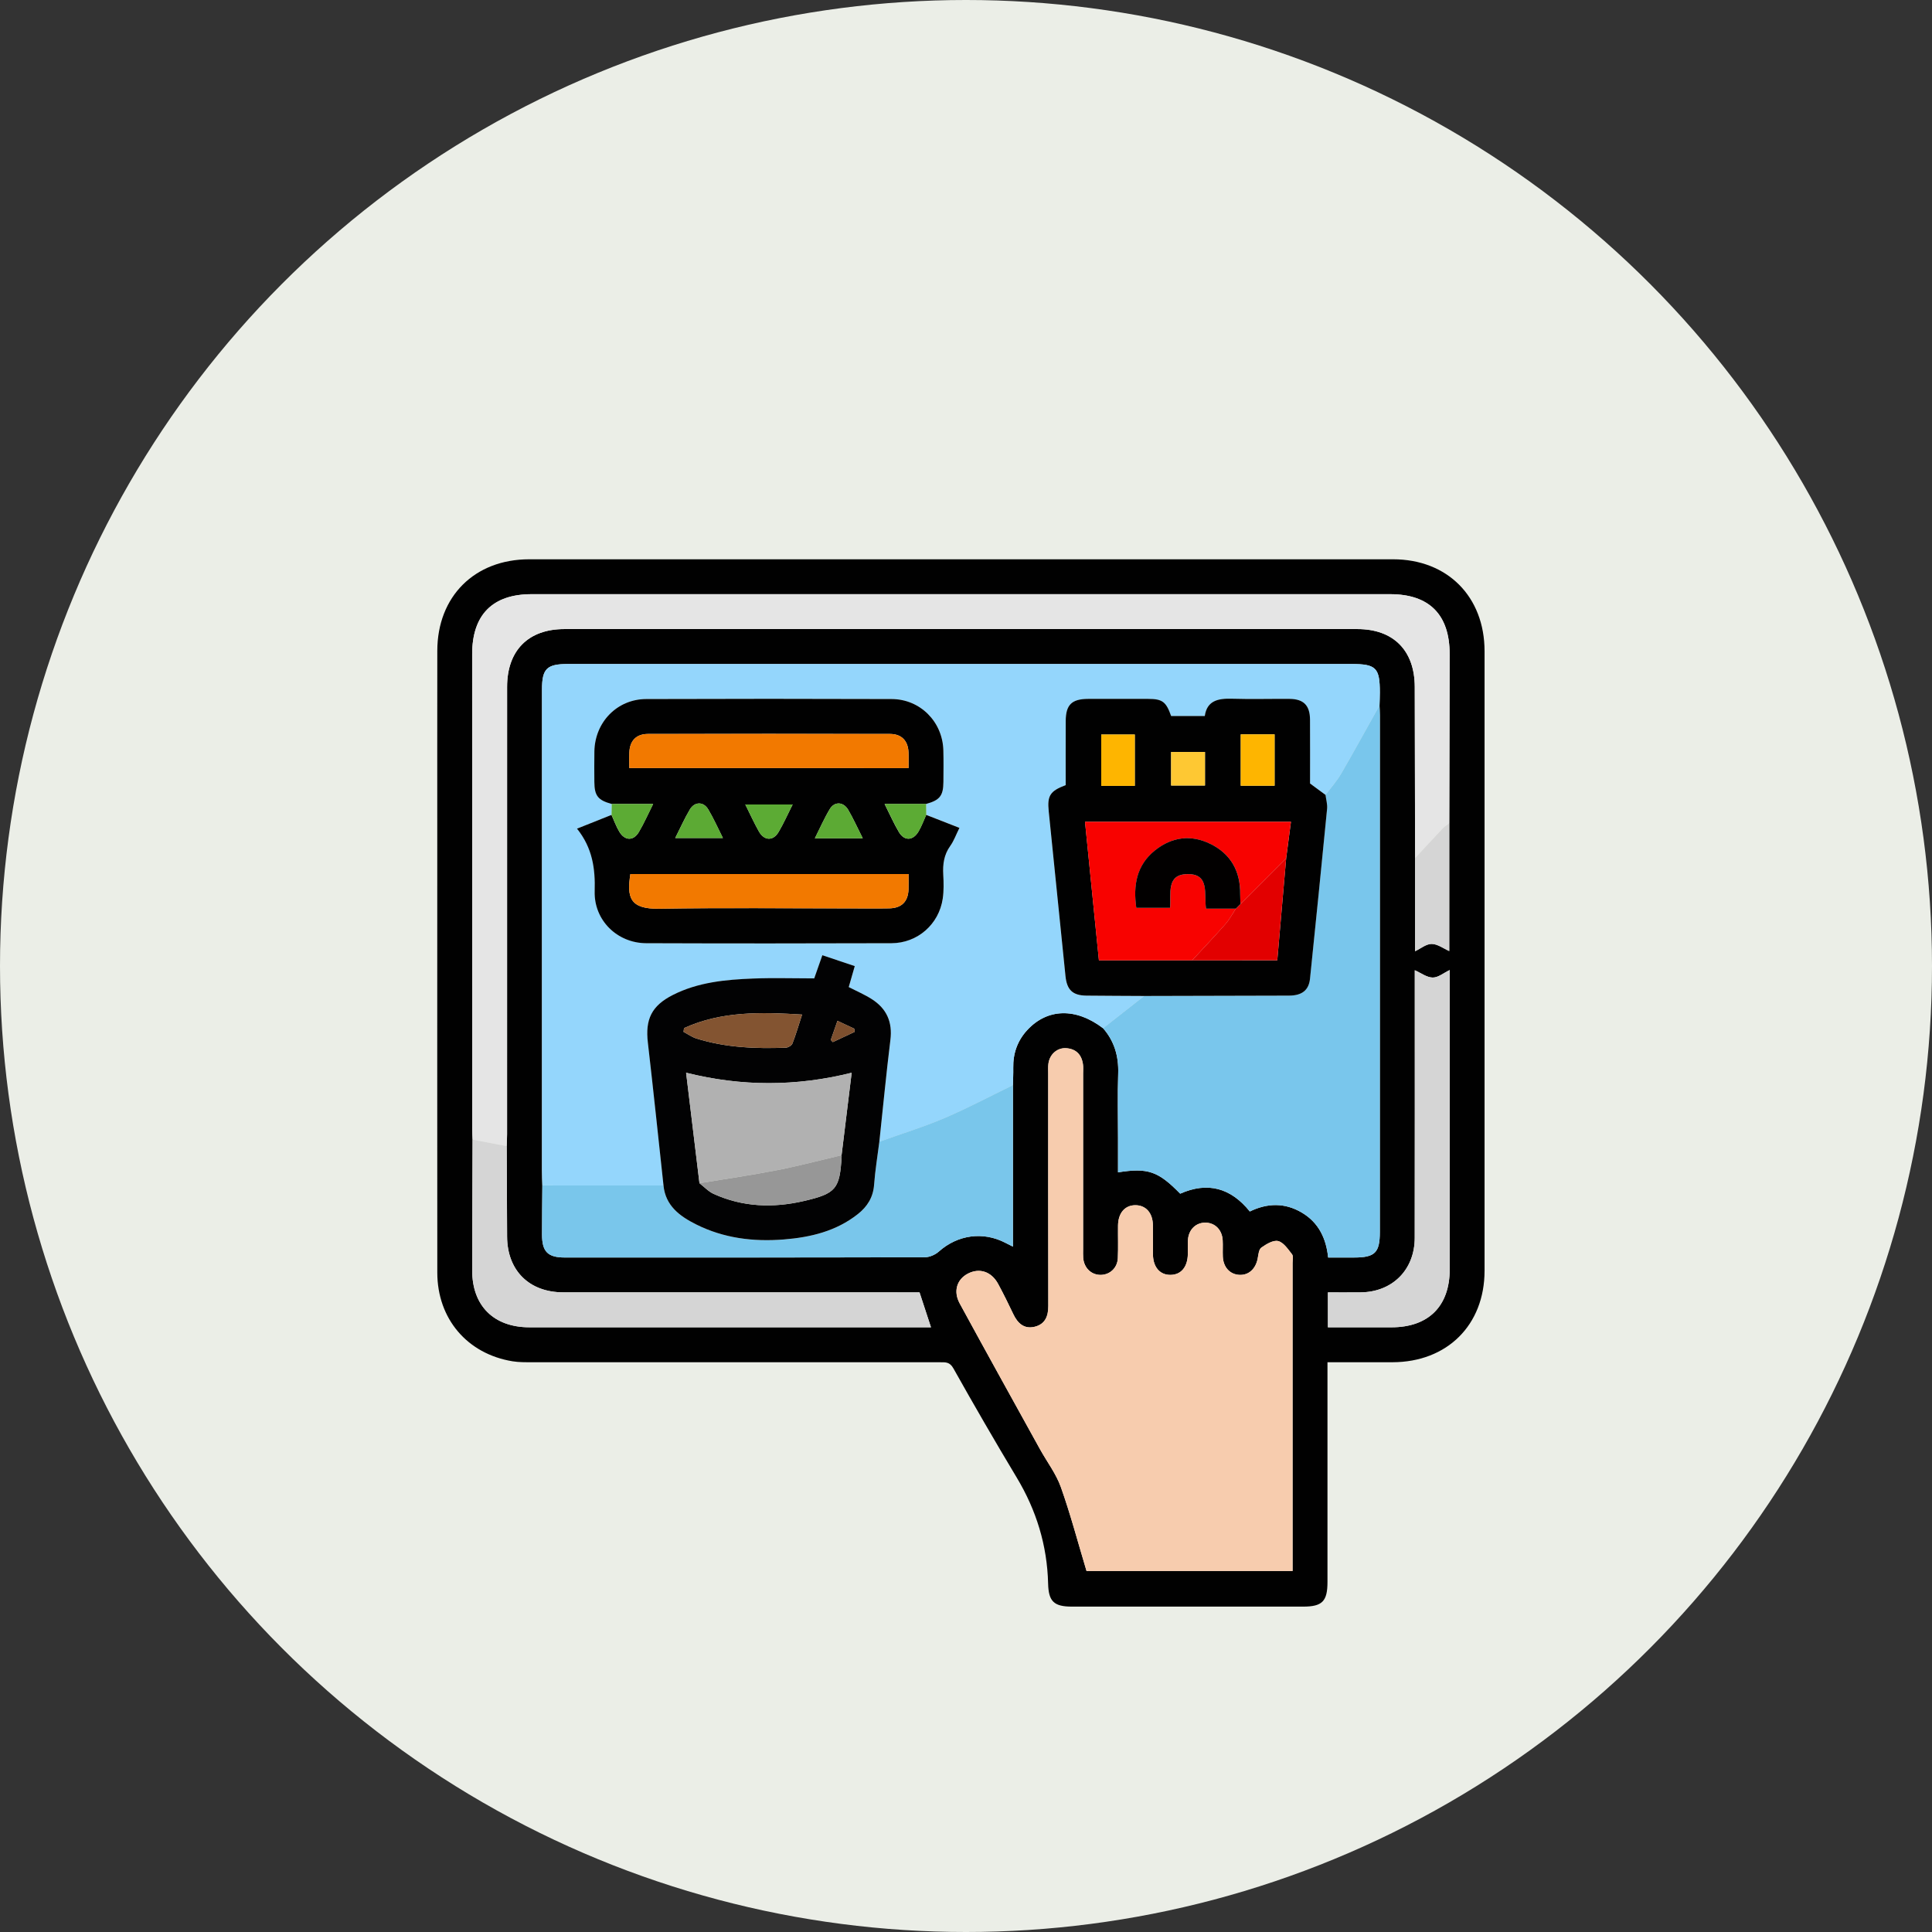 <svg width="190" height="190" viewBox="0 0 190 190" fill="none" xmlns="http://www.w3.org/2000/svg">
<rect x="0" y="0" width="190" height="190" fill="#333333" stroke="none"/>
<circle cx="95" cy="95" r="95" fill="#EBEEE7"/>
<g clip-path="url(#clip0_128_3495)">
<path d="M130.549 133.967C130.549 141.268 130.549 148.417 130.549 155.569C130.549 157.481 130.039 158 128.158 158C120.579 158 112.997 158.003 105.417 158C103.64 158 103.118 157.487 103.075 155.73C102.984 151.972 101.917 148.515 99.979 145.293C97.85 141.749 95.78 138.169 93.756 134.563C93.395 133.921 92.971 133.97 92.449 133.97C79.076 133.97 65.703 133.97 52.331 133.967C51.689 133.967 51.035 133.978 50.407 133.875C45.95 133.147 43.008 129.693 43.006 125.149C42.994 111.169 43.003 97.188 43.003 83.208C43.003 76.806 42.997 70.408 43.006 64.007C43.011 58.655 46.675 55.003 52.044 55.003C80.36 55 108.68 55 136.999 55.003C142.342 55.003 145.997 58.675 145.997 64.044C146.003 84.354 146.003 104.661 145.997 124.971C145.994 130.312 142.316 133.955 136.947 133.967C134.846 133.97 132.745 133.967 130.549 133.967ZM142.526 80.963C142.54 75.422 142.557 69.881 142.563 64.337C142.569 60.453 140.565 58.434 136.712 58.434C108.568 58.434 80.426 58.434 52.282 58.434C48.441 58.434 46.434 60.461 46.434 64.337C46.434 79.857 46.434 95.376 46.437 110.896C46.437 111.289 46.46 111.682 46.474 112.074C46.463 116.363 46.44 120.651 46.437 124.943C46.434 128.417 48.564 130.53 52.061 130.53C64.932 130.532 77.8 130.53 90.672 130.53C90.97 130.53 91.268 130.53 91.555 130.53C91.165 129.343 90.815 128.276 90.428 127.095C90.164 127.095 89.777 127.095 89.387 127.095C78.056 127.095 66.721 127.098 55.389 127.093C52.038 127.09 49.883 124.943 49.868 121.614C49.854 118.648 49.845 115.681 49.831 112.716C49.843 112.324 49.865 111.931 49.865 111.538C49.868 96.876 49.865 82.216 49.868 67.553C49.868 63.973 51.952 61.866 55.501 61.866C81.498 61.863 107.496 61.863 133.493 61.866C137.039 61.866 139.123 63.976 139.132 67.553C139.143 73.166 139.154 78.782 139.163 84.394C139.163 87.487 139.163 90.578 139.163 93.547C139.708 93.29 140.255 92.822 140.797 92.828C141.379 92.834 141.958 93.281 142.523 93.527C142.526 89.434 142.526 85.2 142.526 80.963ZM135.666 69.382C135.677 68.955 135.697 68.525 135.697 68.098C135.7 65.678 135.325 65.303 132.922 65.303C107.226 65.303 81.53 65.303 55.837 65.303C53.776 65.303 53.303 65.767 53.303 67.802C53.303 83.563 53.303 99.324 53.303 115.084C53.303 115.583 53.325 116.082 53.337 116.584C53.325 118.192 53.305 119.8 53.305 121.408C53.305 123.096 53.87 123.667 55.544 123.667C67.343 123.67 79.142 123.676 90.941 123.644C91.405 123.644 91.964 123.403 92.317 123.091C94.175 121.434 96.677 121.076 98.887 122.231C99.117 122.351 99.346 122.463 99.615 122.598C99.615 117.226 99.615 111.971 99.615 106.717C99.627 106.149 99.658 105.579 99.647 105.011C99.621 103.595 100.057 102.348 101.017 101.305C103.004 99.149 105.813 99.086 108.482 101.121C109.591 102.397 110.021 103.876 109.967 105.564C109.898 107.671 109.95 109.781 109.95 111.891C109.95 113.02 109.95 114.147 109.95 115.294C112.891 114.826 113.905 115.182 116.064 117.392C118.776 116.191 121.046 116.827 122.912 119.143C124.641 118.301 126.361 118.266 128.029 119.255C129.686 120.236 130.423 121.798 130.615 123.67C131.521 123.67 132.341 123.67 133.16 123.67C135.219 123.67 135.697 123.2 135.697 121.167C135.697 104.226 135.697 87.287 135.697 70.345C135.697 70.021 135.677 69.703 135.666 69.382ZM106.854 154.5C113.378 154.5 120.223 154.5 127.118 154.5C127.118 154.188 127.118 153.941 127.118 153.697C127.118 143.862 127.118 134.03 127.118 124.194C127.118 123.908 127.209 123.535 127.066 123.354C126.67 122.853 126.235 122.188 125.701 122.053C125.223 121.933 124.529 122.354 124.045 122.698C123.795 122.876 123.758 123.397 123.686 123.773C123.488 124.799 122.789 125.433 121.866 125.375C120.937 125.318 120.301 124.613 120.258 123.569C120.235 123.033 120.275 122.494 120.243 121.961C120.183 120.941 119.487 120.25 118.549 120.241C117.609 120.233 116.898 120.918 116.829 121.933C116.798 122.394 116.826 122.861 116.818 123.326C116.798 124.596 116.161 125.361 115.124 125.378C114.077 125.393 113.404 124.624 113.387 123.375C113.375 122.408 113.398 121.442 113.381 120.479C113.361 119.292 112.704 118.547 111.698 118.527C110.649 118.507 109.97 119.272 109.952 120.522C109.938 121.594 109.981 122.669 109.932 123.739C109.886 124.69 109.164 125.358 108.275 125.378C107.341 125.401 106.613 124.713 106.527 123.713C106.504 123.429 106.518 123.142 106.518 122.856C106.518 117.1 106.518 111.341 106.518 105.584C106.518 105.263 106.55 104.934 106.498 104.621C106.349 103.692 105.799 103.148 104.853 103.085C103.964 103.025 103.216 103.698 103.104 104.624C103.067 104.942 103.087 105.266 103.087 105.59C103.087 113.207 103.078 120.823 103.095 128.44C103.098 129.452 102.774 130.234 101.751 130.481C100.713 130.73 100.08 130.137 99.653 129.237C99.18 128.239 98.689 127.244 98.165 126.273C97.506 125.049 96.33 124.665 95.192 125.252C94.112 125.811 93.727 126.986 94.381 128.185C96.99 132.975 99.638 137.745 102.276 142.518C102.966 143.765 103.864 144.937 104.334 146.259C105.28 148.927 106.005 151.679 106.854 154.5ZM130.592 130.532C132.716 130.532 134.78 130.535 136.847 130.532C140.485 130.53 142.566 128.454 142.569 124.825C142.571 115.285 142.569 105.745 142.569 96.205C142.569 95.898 142.569 95.594 142.569 95.397C141.987 95.674 141.439 96.142 140.897 96.136C140.315 96.13 139.736 95.683 139.134 95.416C139.134 95.64 139.134 95.987 139.134 96.334C139.134 104.802 139.143 113.27 139.129 121.738C139.123 124.877 136.933 127.064 133.814 127.095C132.753 127.107 131.69 127.098 130.589 127.098C130.592 128.256 130.592 129.317 130.592 130.532Z" fill="#010101"/>
<path d="M53.337 116.581C53.325 116.082 53.303 115.583 53.303 115.081C53.3 99.321 53.3 83.56 53.303 67.799C53.303 65.764 53.776 65.3 55.837 65.3C81.533 65.3 107.229 65.3 132.923 65.3C135.325 65.3 135.7 65.675 135.697 68.095C135.697 68.522 135.677 68.952 135.666 69.379C134.416 71.615 133.189 73.865 131.899 76.078C131.466 76.824 130.876 77.477 130.357 78.174C129.881 77.827 129.408 77.477 128.832 77.059C128.832 75.069 128.84 72.928 128.829 70.784C128.82 69.376 128.201 68.748 126.811 68.737C124.916 68.722 123.021 68.774 121.129 68.72C119.788 68.68 118.696 68.906 118.481 70.42C117.291 70.42 116.225 70.42 115.17 70.42C114.674 69.012 114.31 68.74 112.911 68.737C110.944 68.731 108.978 68.731 107.014 68.737C105.392 68.743 104.81 69.313 104.804 70.915C104.798 73.022 104.801 75.129 104.801 77.219C103.265 77.793 102.975 78.257 103.133 79.796C103.686 85.197 104.234 90.598 104.781 96.001C104.919 97.363 105.486 97.905 106.842 97.919C108.737 97.939 110.629 97.942 112.524 97.953C111.176 99.011 109.829 100.069 108.482 101.127C105.816 99.091 103.007 99.154 101.017 101.31C100.057 102.354 99.621 103.598 99.647 105.017C99.658 105.584 99.627 106.155 99.615 106.722C97.374 107.812 95.169 108.987 92.879 109.962C90.795 110.85 88.616 111.518 86.478 112.283C86.836 108.95 87.151 105.61 87.57 102.285C87.794 100.519 87.197 99.2 85.744 98.266C85.039 97.813 84.253 97.48 83.474 97.079C83.671 96.394 83.861 95.726 84.067 95.018C82.958 94.645 81.954 94.307 80.879 93.946C80.573 94.817 80.294 95.608 80.079 96.225C77.993 96.225 76.035 96.162 74.08 96.239C71.365 96.345 68.659 96.594 66.179 97.853C64.078 98.919 63.453 100.252 63.72 102.546C64.262 107.221 64.749 111.905 65.256 116.586C61.283 116.581 57.31 116.581 53.337 116.581ZM60.145 80.135C59.079 80.562 58.01 80.986 56.754 81.487C58.282 83.394 58.557 85.426 58.491 87.625C58.405 90.486 60.701 92.742 63.559 92.753C71.6 92.782 79.641 92.779 87.679 92.753C90.242 92.745 92.349 90.89 92.721 88.367C92.836 87.596 92.816 86.796 92.773 86.014C92.716 84.993 92.839 84.059 93.458 83.19C93.813 82.692 94.026 82.087 94.364 81.41C93.18 80.949 92.136 80.541 91.093 80.132C91.087 79.776 91.079 79.418 91.073 79.059C92.426 78.693 92.776 78.257 92.784 76.887C92.79 75.849 92.807 74.811 92.779 73.776C92.701 70.97 90.502 68.751 87.688 68.74C79.641 68.711 71.594 68.711 63.551 68.74C60.696 68.751 58.508 71.01 58.46 73.885C58.442 74.886 58.451 75.889 58.457 76.889C58.465 78.26 58.812 78.695 60.168 79.059C60.157 79.421 60.151 79.779 60.145 80.135Z" fill="#94D6FC"/>
<path d="M106.854 154.5C106.005 151.679 105.28 148.927 104.331 146.256C103.861 144.931 102.964 143.762 102.273 142.515C99.633 137.742 96.984 132.972 94.378 128.182C93.725 126.984 94.109 125.808 95.189 125.249C96.328 124.662 97.503 125.046 98.162 126.27C98.687 127.242 99.177 128.236 99.65 129.234C100.077 130.134 100.711 130.727 101.748 130.478C102.769 130.231 103.096 129.452 103.093 128.437C103.078 120.82 103.084 113.204 103.084 105.587C103.084 105.266 103.061 104.939 103.101 104.621C103.213 103.695 103.964 103.022 104.85 103.082C105.796 103.145 106.349 103.69 106.495 104.618C106.544 104.934 106.515 105.26 106.515 105.582C106.515 111.338 106.515 117.097 106.515 122.853C106.515 123.14 106.501 123.426 106.524 123.71C106.607 124.71 107.338 125.398 108.273 125.375C109.164 125.353 109.884 124.687 109.93 123.736C109.981 122.667 109.935 121.592 109.95 120.519C109.967 119.27 110.646 118.504 111.695 118.524C112.702 118.544 113.358 119.29 113.378 120.476C113.395 121.442 113.372 122.409 113.384 123.372C113.401 124.624 114.075 125.393 115.121 125.375C116.159 125.361 116.795 124.593 116.815 123.323C116.824 122.859 116.795 122.391 116.827 121.93C116.895 120.918 117.606 120.23 118.547 120.238C119.484 120.247 120.18 120.938 120.241 121.958C120.272 122.492 120.232 123.031 120.255 123.567C120.298 124.613 120.934 125.315 121.863 125.373C122.786 125.43 123.486 124.799 123.683 123.77C123.755 123.392 123.792 122.873 124.042 122.695C124.526 122.351 125.217 121.93 125.699 122.05C126.235 122.185 126.67 122.85 127.063 123.352C127.207 123.532 127.115 123.905 127.115 124.192C127.118 134.027 127.115 143.859 127.115 153.695C127.115 153.941 127.115 154.188 127.115 154.497C120.223 154.5 113.378 154.5 106.854 154.5Z" fill="#F7CCAE"/>
<path d="M108.482 101.121C109.829 100.063 111.176 99.005 112.524 97.948C117.268 97.936 122.015 97.93 126.759 97.913C128.044 97.907 128.714 97.383 128.829 96.245C129.402 90.675 129.967 85.105 130.509 79.532C130.552 79.088 130.411 78.627 130.354 78.174C130.873 77.477 131.463 76.823 131.896 76.078C133.183 73.865 134.41 71.615 135.663 69.379C135.674 69.7 135.697 70.021 135.697 70.342C135.7 87.284 135.7 104.222 135.697 121.164C135.697 123.194 135.219 123.664 133.16 123.667C132.341 123.667 131.521 123.667 130.615 123.667C130.423 121.795 129.683 120.232 128.029 119.252C126.364 118.266 124.644 118.298 122.912 119.14C121.046 116.824 118.776 116.188 116.064 117.389C113.903 115.182 112.888 114.823 109.95 115.29C109.95 114.147 109.95 113.017 109.95 111.888C109.95 109.778 109.898 107.668 109.967 105.561C110.021 103.876 109.591 102.396 108.482 101.121Z" fill="#79C6EC"/>
<path d="M46.474 112.074C46.463 111.681 46.437 111.289 46.437 110.896C46.434 95.376 46.434 79.856 46.434 64.336C46.434 60.458 48.441 58.434 52.282 58.434C80.426 58.434 108.568 58.434 136.712 58.434C140.565 58.434 142.569 60.452 142.563 64.336C142.554 69.878 142.537 75.419 142.526 80.963C142.314 81.129 142.076 81.269 141.895 81.462C140.978 82.433 140.075 83.416 139.166 84.394C139.155 78.781 139.143 73.166 139.134 67.553C139.129 63.975 137.042 61.865 133.496 61.865C107.499 61.862 81.501 61.862 55.504 61.865C51.955 61.865 49.871 63.972 49.871 67.553C49.868 82.215 49.871 96.875 49.868 111.538C49.868 111.931 49.846 112.323 49.834 112.716C48.713 112.504 47.595 112.289 46.474 112.074Z" fill="#E5E5E5"/>
<path d="M86.478 112.278C88.613 111.512 90.792 110.844 92.879 109.956C95.169 108.981 97.374 107.806 99.615 106.716C99.615 111.971 99.615 117.225 99.615 122.597C99.346 122.463 99.114 122.351 98.887 122.23C96.677 121.075 94.175 121.433 92.317 123.09C91.967 123.403 91.406 123.641 90.941 123.644C79.142 123.672 67.343 123.669 55.544 123.667C53.87 123.667 53.303 123.096 53.305 121.408C53.305 119.799 53.325 118.191 53.337 116.583C57.31 116.583 61.283 116.583 65.253 116.583C65.448 118.587 66.859 119.61 68.455 120.413C71.173 121.777 74.1 122.136 77.093 121.895C79.713 121.686 82.232 121.089 84.362 119.404C85.294 118.667 85.873 117.756 85.965 116.514C86.068 115.095 86.3 113.688 86.478 112.278Z" fill="#79C6EB"/>
<path d="M46.474 112.074C47.595 112.289 48.713 112.504 49.834 112.719C49.845 115.686 49.857 118.653 49.871 121.617C49.886 124.945 52.041 127.095 55.392 127.095C66.724 127.101 78.058 127.098 89.39 127.098C89.777 127.098 90.167 127.098 90.431 127.098C90.818 128.276 91.168 129.346 91.557 130.532C91.274 130.532 90.975 130.532 90.674 130.532C77.803 130.532 64.935 130.535 52.064 130.532C48.567 130.532 46.437 128.42 46.44 124.945C46.44 120.654 46.463 116.366 46.474 112.074Z" fill="#D5D5D5"/>
<path d="M130.592 130.532C130.592 129.317 130.592 128.256 130.592 127.098C131.693 127.098 132.753 127.107 133.817 127.095C136.936 127.064 139.126 124.877 139.132 121.738C139.143 113.27 139.137 104.802 139.137 96.334C139.137 95.987 139.137 95.64 139.137 95.417C139.739 95.68 140.318 96.13 140.9 96.136C141.442 96.142 141.99 95.674 142.572 95.397C142.572 95.594 142.572 95.898 142.572 96.205C142.572 105.745 142.574 115.285 142.572 124.825C142.572 128.451 140.488 130.527 136.85 130.532C134.78 130.535 132.716 130.532 130.592 130.532Z" fill="#D5D5D5"/>
<path d="M139.166 84.394C140.075 83.414 140.978 82.431 141.895 81.462C142.078 81.27 142.314 81.126 142.526 80.963C142.526 85.2 142.526 89.437 142.526 93.53C141.961 93.284 141.382 92.836 140.8 92.831C140.258 92.825 139.711 93.292 139.166 93.55C139.166 90.578 139.166 87.487 139.166 84.394Z" fill="#D5D5D5"/>
<path d="M60.162 79.065C58.809 78.701 58.46 78.266 58.451 76.895C58.445 75.895 58.437 74.892 58.454 73.891C58.505 71.016 60.69 68.757 63.545 68.746C71.591 68.717 79.638 68.717 87.682 68.746C90.497 68.754 92.695 70.976 92.773 73.782C92.802 74.817 92.784 75.855 92.779 76.892C92.77 78.263 92.42 78.698 91.067 79.065C89.76 79.065 88.453 79.065 86.994 79.065C87.495 80.063 87.894 80.975 88.396 81.823C88.929 82.723 89.783 82.695 90.328 81.777C90.634 81.261 90.838 80.688 91.084 80.138C92.128 80.545 93.174 80.954 94.355 81.416C94.017 82.093 93.808 82.697 93.449 83.196C92.83 84.062 92.707 84.996 92.764 86.02C92.807 86.802 92.825 87.602 92.713 88.373C92.34 90.896 90.236 92.751 87.67 92.759C79.629 92.785 71.589 92.788 63.551 92.759C60.69 92.748 58.394 90.492 58.483 87.631C58.548 85.432 58.273 83.4 56.745 81.493C58.001 80.992 59.07 80.565 60.137 80.14C60.386 80.688 60.59 81.264 60.896 81.78C61.438 82.697 62.295 82.726 62.828 81.826C63.33 80.977 63.728 80.066 64.23 79.068C62.777 79.065 61.469 79.065 60.162 79.065ZM61.888 75.534C71.11 75.534 80.203 75.534 89.35 75.534C89.35 74.972 89.37 74.473 89.347 73.98C89.296 72.842 88.665 72.18 87.521 72.177C79.589 72.163 71.657 72.163 63.725 72.177C62.579 72.18 61.948 72.839 61.894 73.971C61.868 74.467 61.888 74.966 61.888 75.534ZM61.994 85.954C61.639 88.239 61.914 89.417 64.838 89.368C71.124 89.262 77.414 89.336 83.703 89.336C84.953 89.336 86.206 89.354 87.455 89.331C88.665 89.308 89.299 88.674 89.347 87.482C89.367 86.992 89.35 86.499 89.35 85.957C80.168 85.954 71.078 85.954 61.994 85.954ZM71.093 82.414C70.582 81.404 70.17 80.464 69.648 79.593C69.181 78.813 68.309 78.825 67.842 79.61C67.323 80.484 66.907 81.419 66.406 82.414C68.023 82.414 69.487 82.414 71.093 82.414ZM84.844 82.439C84.316 81.396 83.912 80.487 83.413 79.636C82.946 78.842 82.069 78.799 81.607 79.564C81.069 80.456 80.65 81.422 80.137 82.439C81.768 82.439 83.219 82.439 84.844 82.439ZM77.95 79.117C76.319 79.117 74.857 79.117 73.297 79.117C73.776 80.08 74.169 80.952 74.639 81.78C75.155 82.689 76.032 82.723 76.562 81.835C77.064 80.992 77.46 80.083 77.95 79.117Z" fill="#010101"/>
<path d="M130.357 78.174C130.411 78.627 130.555 79.088 130.512 79.533C129.97 85.105 129.405 90.675 128.832 96.245C128.714 97.383 128.044 97.91 126.762 97.913C122.018 97.931 117.271 97.936 112.527 97.948C110.632 97.936 108.74 97.933 106.845 97.913C105.492 97.899 104.924 97.357 104.784 95.996C104.236 90.595 103.686 85.191 103.136 79.791C102.978 78.251 103.265 77.787 104.804 77.214C104.804 75.124 104.798 73.017 104.807 70.91C104.813 69.308 105.395 68.737 107.017 68.731C108.984 68.726 110.95 68.726 112.914 68.731C114.313 68.734 114.677 69.007 115.173 70.414C116.227 70.414 117.294 70.414 118.483 70.414C118.698 68.9 119.791 68.677 121.132 68.714C123.024 68.772 124.922 68.717 126.814 68.731C128.204 68.743 128.823 69.368 128.832 70.778C128.843 72.922 128.835 75.064 128.835 77.053C129.408 77.48 129.881 77.827 130.357 78.174ZM126.487 84.4C126.642 83.216 126.797 82.032 126.957 80.817C120.117 80.817 113.45 80.817 106.705 80.817C107.163 85.392 107.616 89.893 108.072 94.442C111.182 94.442 114.212 94.442 117.245 94.442C120.017 94.442 122.789 94.442 125.613 94.442C125.908 91.013 126.197 87.708 126.487 84.4ZM111.601 77.285C111.601 75.525 111.601 73.874 111.601 72.234C110.451 72.234 109.368 72.234 108.301 72.234C108.301 73.957 108.301 75.608 108.301 77.285C109.425 77.285 110.483 77.285 111.601 77.285ZM125.349 77.274C125.349 75.562 125.349 73.908 125.349 72.22C124.217 72.22 123.133 72.22 122.018 72.22C122.018 73.926 122.018 75.577 122.018 77.274C123.124 77.274 124.182 77.274 125.349 77.274ZM118.504 73.954C117.314 73.954 116.23 73.954 115.17 73.954C115.17 75.107 115.17 76.187 115.17 77.251C116.322 77.251 117.403 77.251 118.504 77.251C118.504 76.124 118.504 75.067 118.504 73.954Z" fill="#010101"/>
<path d="M86.478 112.278C86.3 113.688 86.065 115.095 85.962 116.512C85.87 117.753 85.294 118.664 84.359 119.401C82.23 121.084 79.71 121.683 77.09 121.892C74.1 122.133 71.173 121.775 68.453 120.41C66.856 119.608 65.445 118.584 65.251 116.58C64.743 111.899 64.256 107.218 63.714 102.54C63.447 100.246 64.072 98.913 66.174 97.847C68.653 96.589 71.362 96.339 74.074 96.233C76.029 96.156 77.987 96.219 80.074 96.219C80.289 95.603 80.57 94.811 80.874 93.94C81.949 94.301 82.952 94.639 84.061 95.012C83.858 95.72 83.666 96.391 83.468 97.073C84.248 97.475 85.03 97.807 85.738 98.26C87.195 99.192 87.788 100.51 87.564 102.279C87.154 105.604 86.836 108.944 86.478 112.278ZM68.788 116.363C69.252 116.718 69.668 117.18 70.187 117.415C73.048 118.71 76.029 118.813 79.05 118.114C82.227 117.377 82.585 116.933 82.771 113.72C82.774 113.685 82.766 113.648 82.763 113.613C83.09 110.933 83.419 108.256 83.757 105.498C78.294 106.857 72.945 106.863 67.475 105.495C67.916 109.159 68.352 112.759 68.788 116.363ZM67.269 101.109C67.254 101.233 67.237 101.356 67.223 101.479C67.65 101.703 68.054 101.995 68.504 102.136C71.368 103.027 74.318 103.145 77.285 103.033C77.511 103.024 77.852 102.821 77.93 102.626C78.271 101.749 78.534 100.84 78.881 99.776C74.805 99.527 70.932 99.438 67.269 101.109ZM81.702 102.273C81.768 102.345 81.834 102.414 81.9 102.485C82.617 102.15 83.336 101.815 84.053 101.476C84.038 101.37 84.021 101.267 84.007 101.161C83.488 100.917 82.966 100.676 82.359 100.393C82.109 101.104 81.906 101.688 81.702 102.273Z" fill="#020203"/>
<path d="M60.162 79.065C61.469 79.065 62.777 79.065 64.236 79.065C63.734 80.063 63.339 80.975 62.834 81.823C62.301 82.723 61.444 82.692 60.902 81.777C60.595 81.261 60.392 80.688 60.142 80.138C60.151 79.779 60.157 79.421 60.162 79.065Z" fill="#5CAB34"/>
<path d="M91.093 80.135C90.844 80.682 90.64 81.258 90.336 81.774C89.792 82.692 88.934 82.72 88.404 81.82C87.903 80.972 87.504 80.06 87.002 79.062C88.464 79.062 89.769 79.062 91.076 79.062C91.079 79.421 91.084 79.779 91.093 80.135Z" fill="#5CAB34"/>
<path d="M61.888 75.534C61.888 74.966 61.868 74.467 61.891 73.974C61.943 72.839 62.573 72.18 63.723 72.18C71.655 72.165 79.587 72.165 87.518 72.18C88.662 72.183 89.293 72.845 89.344 73.983C89.367 74.479 89.347 74.975 89.347 75.537C80.2 75.534 71.11 75.534 61.888 75.534Z" fill="#F27900"/>
<path d="M61.994 85.954C71.078 85.954 80.168 85.954 89.35 85.954C89.35 86.495 89.367 86.989 89.347 87.479C89.299 88.671 88.665 89.305 87.455 89.328C86.206 89.353 84.956 89.333 83.703 89.333C77.414 89.333 71.124 89.262 64.838 89.365C61.914 89.414 61.639 88.238 61.994 85.954Z" fill="#F27900"/>
<path d="M71.093 82.413C69.487 82.413 68.023 82.413 66.406 82.413C66.91 81.419 67.326 80.484 67.842 79.61C68.306 78.824 69.181 78.813 69.648 79.593C70.172 80.464 70.582 81.404 71.093 82.413Z" fill="#5CAA34"/>
<path d="M84.844 82.439C83.221 82.439 81.768 82.439 80.137 82.439C80.65 81.421 81.069 80.458 81.607 79.564C82.069 78.799 82.946 78.841 83.413 79.636C83.912 80.49 84.316 81.396 84.844 82.439Z" fill="#5CAA34"/>
<path d="M77.95 79.117C77.462 80.083 77.067 80.992 76.562 81.834C76.029 82.723 75.155 82.689 74.639 81.78C74.169 80.951 73.779 80.08 73.297 79.117C74.857 79.117 76.316 79.117 77.95 79.117Z" fill="#5CAB34"/>
<path d="M117.242 94.442C114.212 94.442 111.179 94.442 108.069 94.442C107.613 89.893 107.16 85.392 106.702 80.817C113.447 80.817 120.117 80.817 126.954 80.817C126.797 82.032 126.639 83.216 126.484 84.4C125.902 84.985 125.317 85.57 124.736 86.154C123.821 87.072 122.91 87.986 121.995 88.904C121.986 88.582 121.964 88.261 121.966 87.94C121.995 85.69 121.049 83.979 119.028 82.99C117.125 82.058 115.25 82.302 113.599 83.623C111.756 85.094 111.44 87.098 111.75 89.282C112.888 89.282 113.948 89.282 115.072 89.282C115.198 87.906 114.654 85.991 116.786 85.965C119.011 85.937 118.386 87.946 118.61 89.365C119.619 89.365 120.576 89.365 121.536 89.365C121.198 89.873 120.911 90.426 120.513 90.882C119.447 92.088 118.334 93.258 117.242 94.442Z" fill="#F80200"/>
<path d="M117.242 94.442C118.334 93.258 119.447 92.088 120.513 90.878C120.911 90.425 121.198 89.872 121.536 89.362C121.691 89.207 121.843 89.055 121.998 88.9C122.912 87.983 123.824 87.069 124.738 86.151C125.32 85.567 125.905 84.982 126.487 84.397C126.197 87.705 125.911 91.01 125.61 94.439C122.783 94.442 120.014 94.442 117.242 94.442Z" fill="#E20000"/>
<path d="M111.601 77.285C110.483 77.285 109.425 77.285 108.301 77.285C108.301 75.608 108.301 73.957 108.301 72.234C109.368 72.234 110.451 72.234 111.601 72.234C111.601 73.874 111.601 75.528 111.601 77.285Z" fill="#FEB500"/>
<path d="M125.349 77.274C124.182 77.274 123.124 77.274 122.018 77.274C122.018 75.576 122.018 73.925 122.018 72.22C123.133 72.22 124.217 72.22 125.349 72.22C125.349 73.908 125.349 75.559 125.349 77.274Z" fill="#FEB500"/>
<path d="M118.503 73.954C118.503 75.066 118.503 76.124 118.503 77.251C117.406 77.251 116.322 77.251 115.17 77.251C115.17 76.19 115.17 75.106 115.17 73.954C116.23 73.954 117.314 73.954 118.503 73.954Z" fill="#FEC833"/>
<path d="M68.788 116.362C68.352 112.759 67.916 109.159 67.472 105.495C72.942 106.862 78.291 106.857 83.754 105.498C83.416 108.256 83.089 110.936 82.76 113.613C80.653 114.106 78.56 114.665 76.436 115.078C73.902 115.568 71.339 115.938 68.788 116.362Z" fill="#B1B1B1"/>
<path d="M68.788 116.363C71.339 115.939 73.899 115.572 76.439 115.076C78.56 114.663 80.656 114.104 82.763 113.611C82.766 113.645 82.774 113.683 82.771 113.717C82.585 116.93 82.227 117.375 79.05 118.111C76.029 118.814 73.048 118.708 70.187 117.412C69.668 117.18 69.252 116.718 68.788 116.363Z" fill="#979797"/>
<path d="M67.269 101.11C70.932 99.438 74.802 99.527 78.881 99.774C78.534 100.837 78.271 101.746 77.93 102.623C77.852 102.818 77.511 103.022 77.285 103.03C74.318 103.142 71.368 103.027 68.504 102.133C68.051 101.993 67.647 101.7 67.223 101.477C67.237 101.353 67.254 101.233 67.269 101.11Z" fill="#835431"/>
<path d="M81.702 102.273C81.906 101.688 82.112 101.103 82.359 100.393C82.969 100.676 83.488 100.92 84.007 101.161C84.021 101.267 84.038 101.37 84.053 101.476C83.336 101.812 82.617 102.147 81.9 102.485C81.834 102.416 81.768 102.345 81.702 102.273Z" fill="#7D4F2E"/>
<path d="M121.995 88.9C121.84 89.055 121.688 89.207 121.534 89.362C120.576 89.362 119.616 89.362 118.607 89.362C118.383 87.943 119.008 85.934 116.784 85.962C114.651 85.988 115.195 87.903 115.069 89.279C113.946 89.279 112.885 89.279 111.747 89.279C111.434 87.092 111.753 85.091 113.596 83.62C115.25 82.302 117.122 82.058 119.025 82.987C121.046 83.976 121.992 85.687 121.963 87.937C121.963 88.258 121.986 88.579 121.995 88.9Z" fill="#020000"/>
</g>
<defs>
<clipPath id="clip0_128_3495">
<rect width="103" height="103" fill="white" transform="translate(43 55)"/>
</clipPath>
</defs>
</svg>

